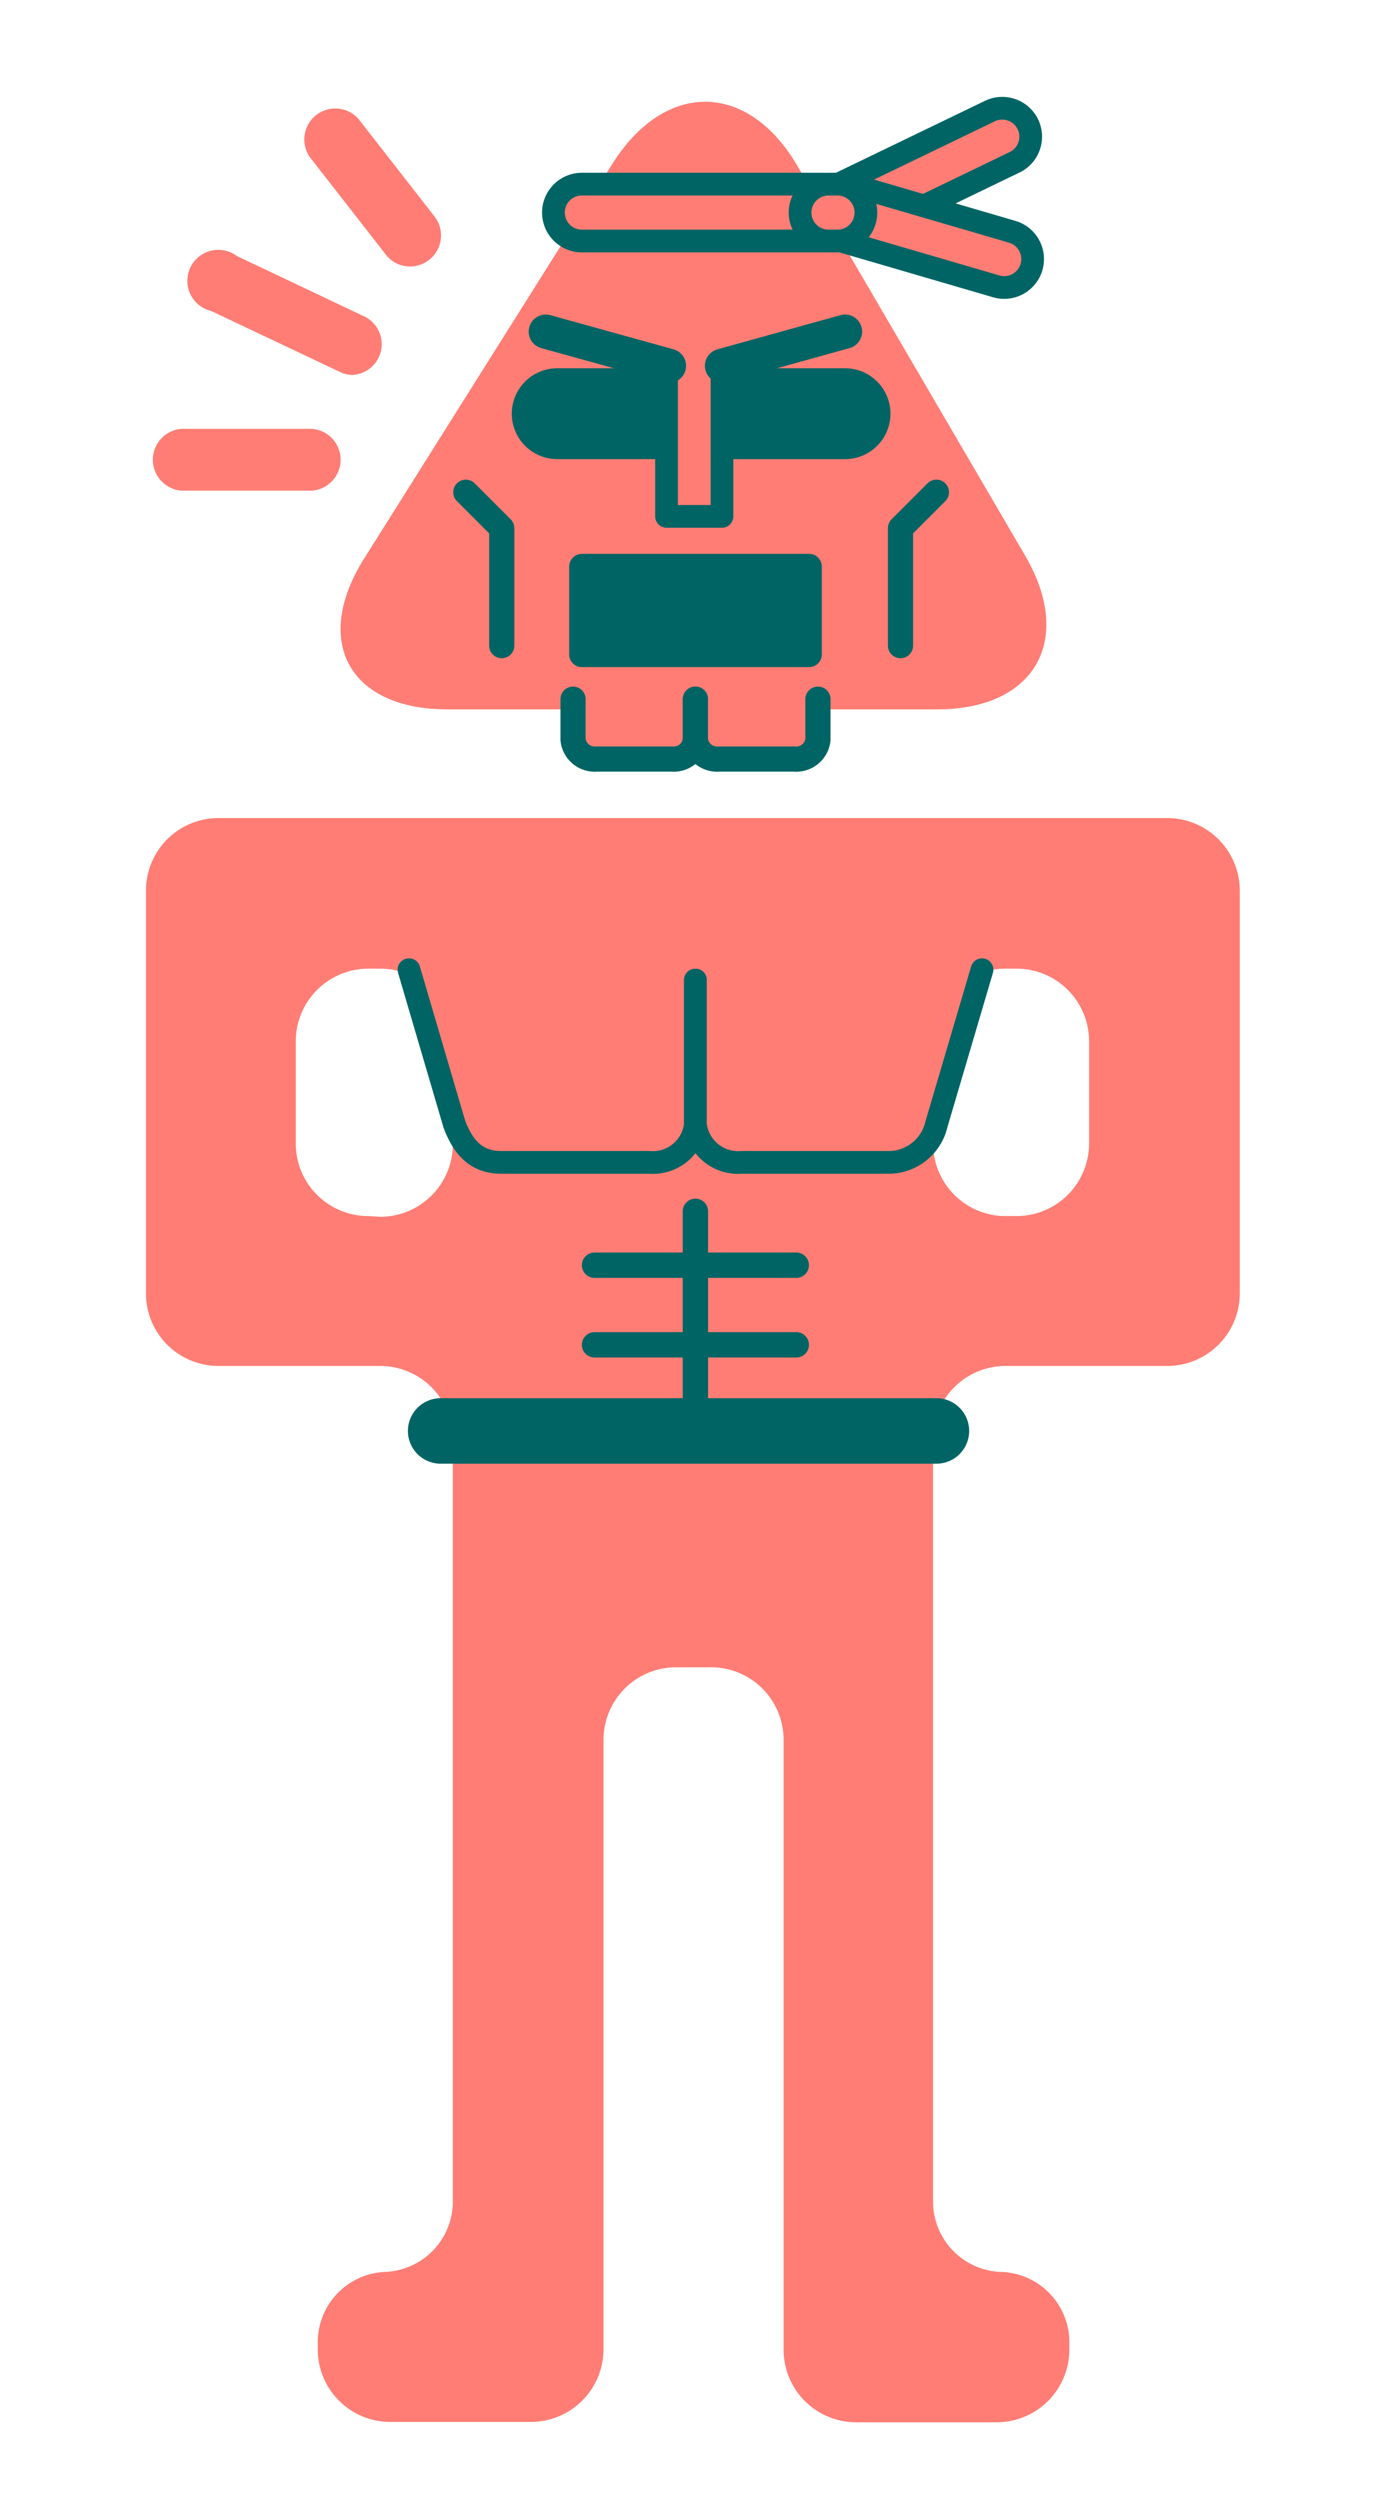 <svg id="圖層_1" data-name="圖層 1" xmlns="http://www.w3.org/2000/svg" viewBox="0 0 78.67 141.96"><defs><style>.cls-1,.cls-4,.cls-5{fill:#ff7d74;}.cls-10,.cls-2,.cls-6,.cls-7,.cls-8,.cls-9{fill:none;}.cls-2,.cls-3,.cls-4,.cls-5,.cls-6,.cls-7,.cls-8,.cls-9{stroke:#006464;}.cls-10,.cls-2,.cls-3,.cls-4,.cls-5,.cls-6,.cls-7,.cls-8,.cls-9{stroke-linecap:round;stroke-linejoin:round;}.cls-2{stroke-width:5.16px;}.cls-3{fill:#006464;}.cls-3,.cls-7{stroke-width:1.44px;}.cls-4{stroke-width:1.43px;}.cls-5{stroke-width:1.29px;}.cls-10,.cls-6{stroke-width:1.94px;}.cls-8{stroke-width:3.72px;}.cls-9{stroke-width:4.52px;}.cls-10{stroke:#ff7d74;}</style></defs><title>Rethink Taiwan_Landing page animation 2</title><path class="cls-1" d="M12.41,46.45a4.12,4.12,0,0,0-4.12,4.11V73.45a4.12,4.12,0,0,0,4.12,4.11H21.6a4.13,4.13,0,0,1,4.12,4.12v43.23A4,4,0,0,1,21.88,129a4,4,0,0,0-3.83,4.12v.28a4.12,4.12,0,0,0,4.11,4.12h8a4.13,4.13,0,0,0,4.12-4.12V98.78a4.12,4.12,0,0,1,4.11-4.11h2a4.12,4.12,0,0,1,4.12,4.11v34.64a4.12,4.12,0,0,0,4.11,4.12h8a4.13,4.13,0,0,0,4.12-4.12v-.28A4,4,0,0,0,56.78,129,4,4,0,0,1,53,124.91V81.68a4.12,4.12,0,0,1,4.11-4.12h9.2a4.12,4.12,0,0,0,4.11-4.11V50.56a4.12,4.12,0,0,0-4.11-4.11Zm8.51,22.6a4.12,4.12,0,0,1-4.12-4.11V59.08A4.13,4.13,0,0,1,20.92,55h.68a4.13,4.13,0,0,1,4.12,4.12v5.86a4.12,4.12,0,0,1-4.12,4.11Zm40.94-4.11a4.12,4.12,0,0,1-4.11,4.11h-.69A4.12,4.12,0,0,1,53,64.94V59.08A4.12,4.12,0,0,1,57.06,55h.69a4.12,4.12,0,0,1,4.11,4.12Z"/><path class="cls-1" d="M34.81,9.26c3-4.71,7.69-4.63,10.49.17L58.23,31.55c2.8,4.8.55,8.73-5,8.73H25.41c-5.56,0-7.69-3.85-4.73-8.56Z"/><line class="cls-2" x1="31.65" y1="23.49" x2="48" y2="23.49"/><rect class="cls-3" x="33.05" y="32.17" width="12.91" height="4.99"/><path class="cls-4" d="M32.55,39.7V42a1.24,1.24,0,0,0,1.34,1.1h4.27A1.24,1.24,0,0,0,39.5,42V39.7"/><path class="cls-4" d="M39.5,39.7V42a1.24,1.24,0,0,0,1.34,1.1h4.28A1.24,1.24,0,0,0,46.46,42V39.7"/><path class="cls-5" d="M23.23,55.06l2.58,8.78C26.28,65.07,27,66,28.45,66h8.42a2.43,2.43,0,0,0,2.63-2.16V55.65"/><path class="cls-5" d="M39.5,55.65v8.19A2.44,2.44,0,0,0,42.14,66h8.41a2.79,2.79,0,0,0,2.64-2.16l2.59-8.78"/><polyline class="cls-4" points="53.19 27.95 51.15 29.99 51.15 36.66"/><polyline class="cls-4" points="26.46 27.95 28.5 29.99 28.5 36.66"/><polyline class="cls-5" points="37.86 20.77 37.86 29.32 41.01 29.32 41.01 20.77"/><line class="cls-6" x1="41.01" y1="20.77" x2="48" y2="18.83"/><line class="cls-6" x1="38" y1="20.77" x2="31" y2="18.83"/><line class="cls-7" x1="39.5" y1="68.78" x2="39.5" y2="80.88"/><line class="cls-7" x1="33.77" y1="71.84" x2="45.23" y2="71.84"/><line class="cls-7" x1="33.77" y1="76.36" x2="45.23" y2="76.36"/><line class="cls-8" x1="25.03" y1="81.25" x2="53.19" y2="81.25"/><line class="cls-9" x1="33.05" y1="12.07" x2="46.8" y2="12.07"/><line class="cls-10" x1="33.05" y1="12.07" x2="46.8" y2="12.07"/><line class="cls-9" x1="48" y1="12.07" x2="56.93" y2="7.76"/><line class="cls-10" x1="48" y1="12.07" x2="56.93" y2="7.76"/><line class="cls-9" x1="57.04" y1="14.71" x2="48" y2="12.07"/><line class="cls-10" x1="57.04" y1="14.71" x2="48" y2="12.07"/><line class="cls-9" x1="47.06" y1="12.07" x2="47.57" y2="12.07"/><line class="cls-10" x1="47.06" y1="12.07" x2="47.57" y2="12.07"/><path class="cls-1" d="M23.29,15.13a1.74,1.74,0,0,0,1.08-.37,1.76,1.76,0,0,0,.31-2.47L20.36,6.75a1.76,1.76,0,0,0-2.77,2.16l4.32,5.54A1.72,1.72,0,0,0,23.29,15.13Z"/><path class="cls-1" d="M20,21.29A1.75,1.75,0,0,0,20.76,18l-7.3-3.46A1.76,1.76,0,1,0,12,17.66l7.31,3.46A1.68,1.68,0,0,0,20,21.29Z"/><path class="cls-1" d="M10.31,27.86h7.41a1.76,1.76,0,0,0,0-3.51H10.31a1.76,1.76,0,0,0,0,3.51Z"/></svg>